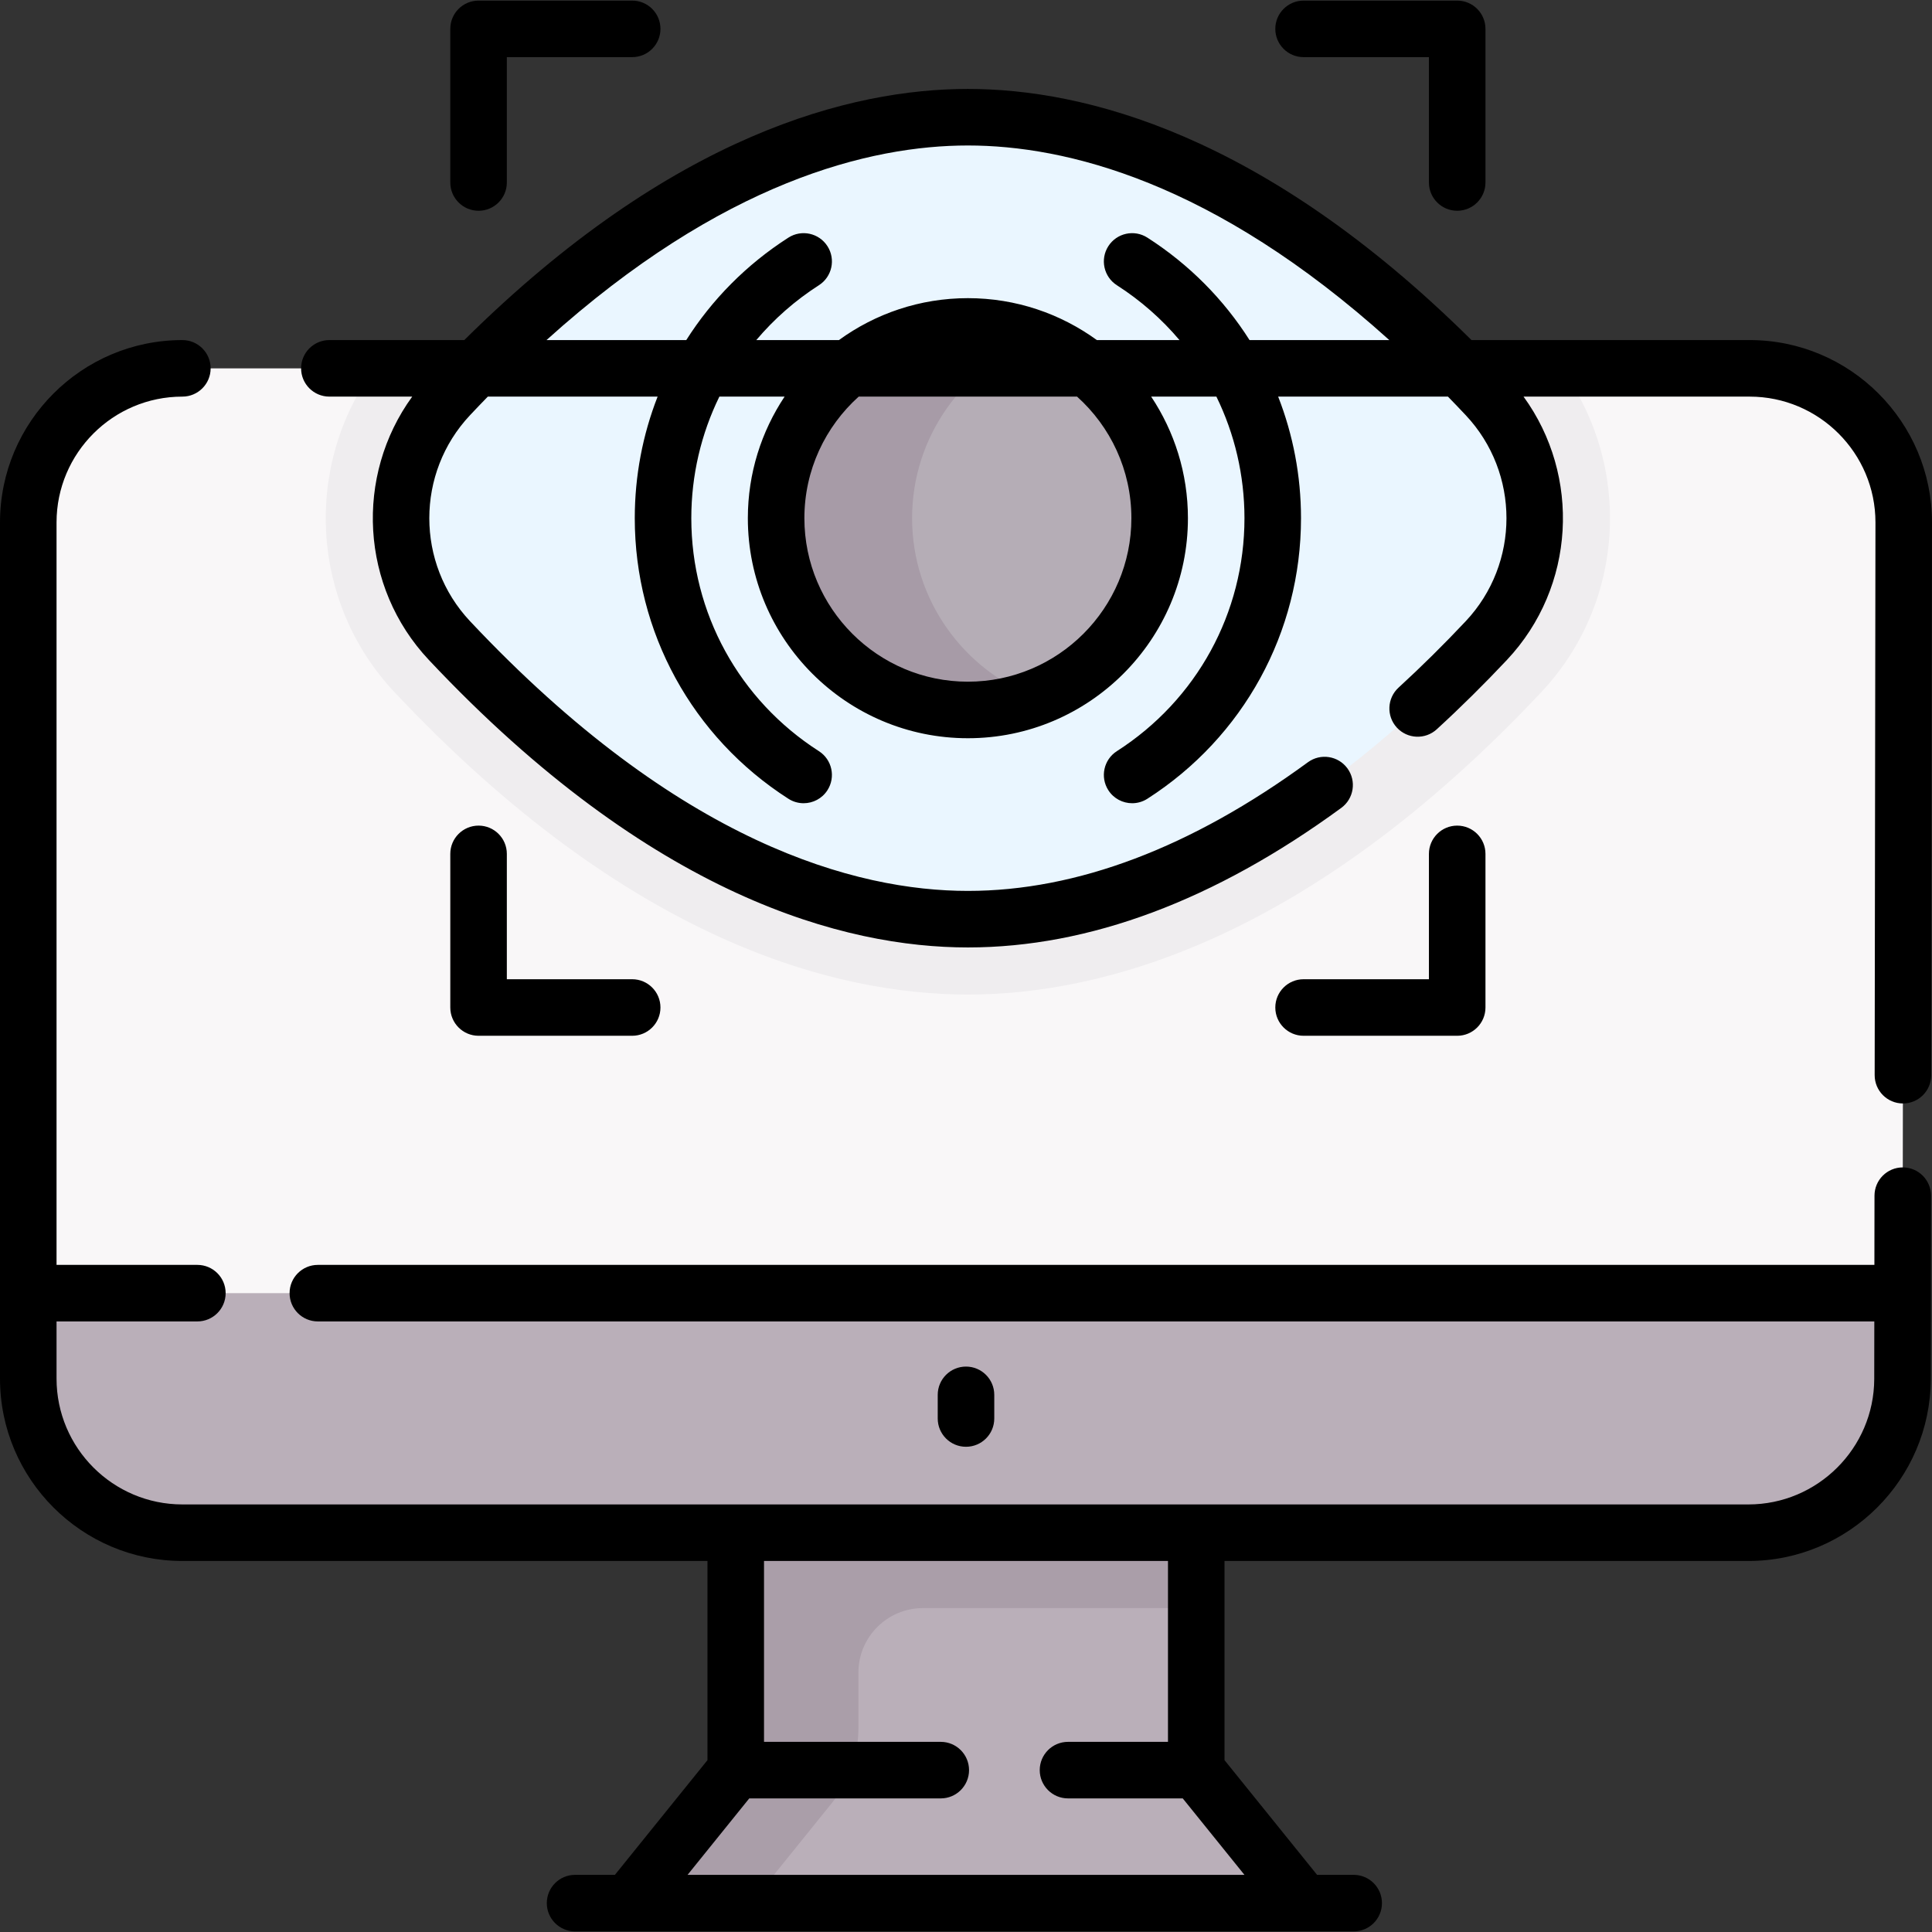 <svg id="Capa_1" enable-background="new 0 0 512.555 512.555" height="512" viewBox="0 0 512.555 512.555" width="512" xmlns="http://www.w3.org/2000/svg"><rect x="0" y="0" width="512.555" height="512.555" fill="#333333" stroke="none"/><g><g><path d="m464.177 97.724h-415.8c-22.57 0-40.88 18.3-40.88 40.88v204.47l47.953 41.013h422.388l26.919-41.013.3-204.47c0-22.58-18.31-40.88-40.88-40.88z" fill="#f9f7f8"/><g><path d="m317.363 469.61v-81.988h-122.171v81.988l-28.474 35.284h179.119z" fill="#baafb9"/><g id="XMLID_198_"><g><path d="m317.363 387.622h-89.631-7.905-24.635v81.988l-28.474 35.285h32.541l21.477-26.613c4.528-5.611 6.998-12.604 6.998-19.814v-14.718c0-9.458 7.667-17.126 17.126-17.126h72.505v-39.002z" fill="#aa9ea9"/><path d="m504.757 343.074-.03 22.81c-.08 22.52-18.36 40.74-40.88 40.74h-415.47c-22.57 0-40.88-18.31-40.88-40.88v-22.67h.59 496.5z" fill="#baafb9"/></g></g><path d="m256.777 263.854c35 0 89.803-13.918 152.122-80.225 22.404-23.836 24.157-60.104 5.293-85.905h-314.83c-18.863 25.802-17.111 62.069 5.293 85.905 62.32 66.307 117.122 80.225 152.122 80.225z" fill="#efedef"/><path d="m394.326 105.017c17.154 18.251 17.154 46.664 0 64.915-29.407 31.288-80.031 73.922-137.549 73.922s-108.142-42.634-137.549-73.922c-17.154-18.251-17.154-46.664 0-64.915 29.407-31.288 80.031-73.922 137.549-73.922s108.142 42.634 137.549 73.922z" fill="#eaf6ff"/><circle cx="256.777" cy="137.474" fill="#b5adb6" r="50.876"/><path d="m241.974 137.474c0-21.704 13.693-40.268 32.867-47.564-5.61-2.135-11.714-3.312-18.064-3.312-28.053 0-50.876 22.823-50.876 50.876s22.823 50.876 50.876 50.876c6.35 0 12.454-1.182 18.064-3.317-19.174-7.295-32.867-25.855-32.867-47.559z" fill="#a79ba7"/></g></g><g><path d="m504.811 309.708c-.004 0-.007 0-.011 0-4.137 0-7.494 3.351-7.5 7.489l-.026 18.375h-412.949c-4.142 0-7.5 3.358-7.5 7.5s3.358 7.5 7.5 7.5h412.927l-.022 15.29c-.066 18.34-15.041 33.261-33.381 33.261h-415.468c-18.406-.001-33.381-14.976-33.381-33.382v-15.169h37.362c4.142 0 7.5-3.358 7.5-7.5s-3.358-7.5-7.5-7.5h-37.362v-196.97c0-18.406 14.975-33.381 33.381-33.381 4.142 0 7.5-3.358 7.5-7.5s-3.358-7.5-7.5-7.5c-26.677-.001-48.381 21.703-48.381 48.38v227.14c0 26.677 21.704 48.381 48.381 48.381h139.311v52.839l-24.559 30.434h-10.567c-4.142 0-7.5 3.358-7.5 7.5s3.358 7.5 7.5 7.5h206.563c4.142 0 7.5-3.358 7.5-7.5s-3.358-7.5-7.5-7.5h-9.708l-24.559-30.434v-52.839h138.988c26.582 0 48.285-21.625 48.381-48.223l.069-48.68c.006-4.143-3.347-7.505-7.489-7.511zm-194.948 152.402h-26.524c-4.142 0-7.5 3.358-7.5 7.5s3.358 7.5 7.5 7.5h30.44l16.369 20.285h-147.74l16.369-20.285h50.808c4.142 0 7.5-3.358 7.5-7.5s-3.358-7.5-7.5-7.5h-46.893v-47.988h107.171z"/><path d="m464.174 90.22h-73.793c-55.258-54.756-102.805-66.625-133.603-66.625-30.799 0-78.345 11.869-133.604 66.625h-35.792c-4.142 0-7.5 3.358-7.5 7.5s3.358 7.5 7.5 7.5h21.98c-15.269 21.008-13.811 50.471 4.402 69.849 59.261 63.05 110.481 76.285 143.014 76.285 32.156 0 65.487-12.458 99.065-37.027 3.343-2.446 4.07-7.139 1.624-10.481-2.446-3.343-7.139-4.07-10.481-1.624-30.954 22.649-61.304 34.133-90.208 34.133-29.573 0-76.495-12.415-132.084-71.559-14.399-15.32-14.399-39.322 0-54.642 1.582-1.684 3.157-3.324 4.725-4.933h45.045c-3.954 10.108-6.062 21.013-6.062 32.254 0 30.249 15.236 58.075 40.755 74.433 1.253.804 2.655 1.187 4.04 1.187 2.47 0 4.89-1.22 6.321-3.454 2.235-3.487 1.221-8.126-2.267-10.361-21.196-13.587-33.85-36.691-33.85-61.805 0-11.401 2.616-22.384 7.447-32.254h17.304c-6.154 9.248-9.751 20.337-9.751 32.254 0 32.189 26.188 58.376 58.376 58.376s58.376-26.188 58.376-58.376c0-11.917-3.597-23.006-9.751-32.254h17.304c4.831 9.87 7.447 20.854 7.447 32.254 0 25.113-12.654 48.218-33.85 61.805-3.487 2.235-4.502 6.874-2.267 10.361 1.432 2.234 3.851 3.454 6.321 3.454 1.385 0 2.787-.384 4.04-1.187 25.52-16.358 40.755-44.184 40.755-74.433 0-11.241-2.108-22.146-6.062-32.254h45.045c1.568 1.609 3.143 3.25 4.725 4.934 14.399 15.32 14.399 39.321 0 54.642-5.795 6.166-11.793 12.095-17.828 17.625-3.054 2.799-3.261 7.543-.463 10.597 2.799 3.053 7.542 3.26 10.597.463 6.309-5.781 12.575-11.976 18.624-18.411 18.213-19.377 19.67-48.841 4.401-69.849h59.981c18.406 0 33.381 14.975 33.381 33.37l-.209 146.644c-.006 4.142 3.347 7.505 7.489 7.511h.011c4.137 0 7.494-3.351 7.5-7.489l.209-146.654c.002-26.68-21.702-48.384-48.379-48.384zm-164.021 47.254c0 23.918-19.458 43.376-43.376 43.376s-43.376-19.458-43.376-43.376c0-12.794 5.571-24.308 14.41-32.254h57.931c8.84 7.947 14.411 19.461 14.411 32.254zm4.245-74.432c-3.489-2.236-8.127-1.22-10.361 2.267-2.235 3.487-1.221 8.126 2.267 10.361 6.34 4.064 11.908 8.984 16.61 14.55h-21.919c-9.622-6.987-21.442-11.122-34.216-11.122s-24.594 4.135-34.216 11.122h-21.919c4.701-5.566 10.27-10.486 16.61-14.55 3.487-2.235 4.502-6.874 2.267-10.361s-6.874-4.503-10.361-2.267c-11.123 7.13-20.291 16.44-27.097 27.178h-37.079c46.684-42.1 85.894-51.625 111.796-51.625s65.112 9.525 111.796 51.625h-37.078c-6.809-10.738-15.977-20.048-27.1-27.178z"/><path d="m263.777 376.326v-6.275c0-4.142-3.358-7.5-7.5-7.5s-7.5 3.358-7.5 7.5v6.275c0 4.142 3.358 7.5 7.5 7.5s7.5-3.358 7.5-7.5z"/><path d="m345.837 15.16h33.254v33.254c0 4.142 3.358 7.5 7.5 7.5s7.5-3.358 7.5-7.5v-40.754c0-4.142-3.358-7.5-7.5-7.5h-40.754c-4.142 0-7.5 3.358-7.5 7.5s3.358 7.5 7.5 7.5z"/><path d="m386.591 274.789c4.142 0 7.5-3.358 7.5-7.5v-40.754c0-4.142-3.358-7.5-7.5-7.5s-7.5 3.358-7.5 7.5v33.254h-33.254c-4.142 0-7.5 3.358-7.5 7.5s3.358 7.5 7.5 7.5z"/><path d="m126.963 219.034c-4.142 0-7.5 3.358-7.5 7.5v40.754c0 4.142 3.358 7.5 7.5 7.5h40.754c4.142 0 7.5-3.358 7.5-7.5s-3.358-7.5-7.5-7.5h-33.254v-33.254c0-4.142-3.358-7.5-7.5-7.5z"/><path d="m126.963 55.915c4.142 0 7.5-3.358 7.5-7.5v-33.255h33.254c4.142 0 7.5-3.358 7.5-7.5s-3.358-7.5-7.5-7.5h-40.754c-4.142 0-7.5 3.358-7.5 7.5v40.754c0 4.143 3.358 7.501 7.5 7.501z"/></g></g></svg>